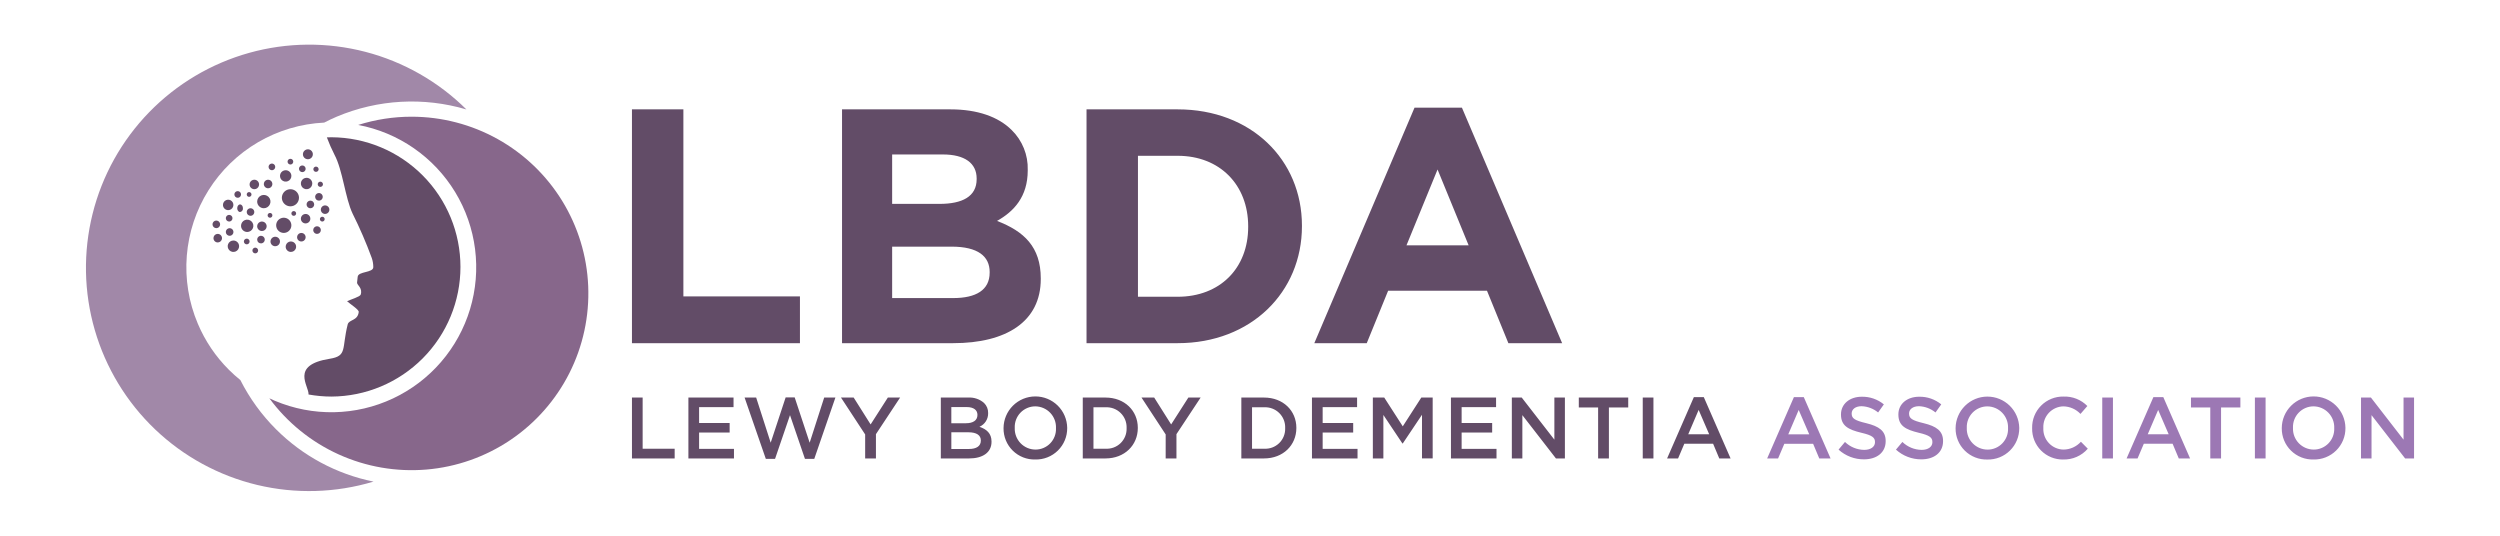 <svg width="224" height="48" viewBox="0 0 224 48" fill="none" xmlns="http://www.w3.org/2000/svg">
<path d="M211.546 41.076H212.489V37.196L215.498 41.076H216.299V35.621H215.357V39.393L212.435 35.621H211.547L211.546 41.076ZM207.307 40.282C207.057 40.281 206.81 40.23 206.58 40.132C206.35 40.033 206.143 39.89 205.97 39.71C205.796 39.529 205.661 39.316 205.572 39.083C205.483 38.849 205.442 38.6 205.451 38.35V38.334C205.44 38.086 205.48 37.837 205.567 37.605C205.654 37.372 205.788 37.159 205.96 36.979C206.132 36.799 206.339 36.656 206.567 36.558C206.796 36.46 207.042 36.409 207.291 36.409C207.542 36.411 207.789 36.463 208.019 36.562C208.249 36.661 208.457 36.806 208.63 36.987C208.803 37.168 208.938 37.382 209.027 37.616C209.116 37.85 209.156 38.1 209.147 38.35V38.365C209.158 38.613 209.118 38.861 209.031 39.093C208.943 39.326 208.809 39.538 208.637 39.718C208.465 39.897 208.259 40.039 208.03 40.137C207.801 40.234 207.555 40.284 207.307 40.283V40.282ZM207.291 41.171C207.666 41.18 208.038 41.113 208.387 40.975C208.735 40.837 209.052 40.63 209.319 40.367C209.586 40.104 209.797 39.79 209.94 39.443C210.083 39.097 210.155 38.725 210.151 38.35V38.334C210.141 37.583 209.835 36.866 209.3 36.339C208.764 35.812 208.042 35.517 207.291 35.52C206.54 35.522 205.819 35.82 205.287 36.35C204.754 36.88 204.453 37.599 204.447 38.35V38.365C204.442 38.738 204.512 39.108 204.654 39.454C204.795 39.799 205.005 40.112 205.271 40.374C205.537 40.636 205.852 40.842 206.2 40.979C206.547 41.116 206.918 41.181 207.291 41.171ZM202.039 41.077H202.997V35.621H202.039V41.077ZM198.041 41.077H199.007V36.51H200.738V35.621H196.311V36.51H198.041V41.077ZM192.437 38.911L193.371 36.729L194.314 38.911H192.437ZM190.543 41.076H191.526L192.086 39.759H194.665L195.218 41.076H196.231L193.832 35.582H192.944L190.543 41.076ZM188.362 41.076H189.32V35.621H188.362L188.362 41.076ZM184.852 41.17C185.27 41.184 185.685 41.104 186.068 40.937C186.451 40.77 186.792 40.519 187.066 40.204L186.45 39.581C186.252 39.8 186.01 39.976 185.741 40.096C185.471 40.217 185.18 40.28 184.884 40.282C184.638 40.278 184.395 40.224 184.17 40.123C183.945 40.023 183.743 39.878 183.575 39.698C183.407 39.518 183.277 39.306 183.192 39.074C183.108 38.843 183.071 38.597 183.083 38.351V38.335C183.071 38.089 183.109 37.844 183.194 37.613C183.279 37.382 183.409 37.171 183.577 36.991C183.745 36.812 183.947 36.668 184.171 36.568C184.396 36.468 184.638 36.414 184.884 36.41C185.171 36.416 185.454 36.479 185.716 36.595C185.978 36.712 186.214 36.879 186.411 37.087L187.027 36.379C186.749 36.097 186.416 35.876 186.048 35.73C185.681 35.584 185.287 35.517 184.891 35.532C184.519 35.524 184.15 35.592 183.805 35.732C183.46 35.871 183.146 36.079 182.884 36.342C182.621 36.606 182.414 36.92 182.276 37.265C182.138 37.611 182.071 37.98 182.079 38.352V38.367C182.071 38.735 182.137 39.101 182.272 39.443C182.408 39.785 182.612 40.096 182.87 40.358C183.129 40.62 183.438 40.827 183.779 40.967C184.119 41.107 184.484 41.177 184.852 41.173V41.17ZM178.081 40.285C177.831 40.284 177.584 40.233 177.354 40.135C177.124 40.036 176.917 39.893 176.744 39.713C176.57 39.532 176.435 39.319 176.346 39.086C176.257 38.852 176.216 38.603 176.225 38.353V38.337C176.214 38.089 176.253 37.84 176.341 37.608C176.428 37.374 176.562 37.162 176.734 36.982C176.906 36.802 177.112 36.659 177.341 36.561C177.57 36.463 177.816 36.412 178.065 36.412C178.315 36.414 178.563 36.466 178.793 36.565C179.023 36.664 179.231 36.809 179.404 36.99C179.577 37.171 179.712 37.385 179.801 37.619C179.89 37.853 179.93 38.103 179.921 38.353V38.368C179.932 38.616 179.892 38.864 179.805 39.096C179.717 39.329 179.583 39.541 179.411 39.721C179.239 39.9 179.033 40.042 178.804 40.14C178.575 40.237 178.329 40.287 178.081 40.286V40.285ZM178.065 41.174C178.44 41.183 178.812 41.116 179.161 40.978C179.509 40.84 179.826 40.633 180.093 40.37C180.36 40.107 180.571 39.793 180.714 39.446C180.857 39.1 180.928 38.728 180.925 38.353V38.337C180.911 37.588 180.604 36.874 180.069 36.35C179.534 35.826 178.814 35.533 178.065 35.535C177.316 35.537 176.598 35.834 176.066 36.361C175.533 36.889 175.23 37.604 175.221 38.353V38.368C175.216 38.741 175.286 39.111 175.428 39.456C175.569 39.802 175.779 40.115 176.045 40.377C176.311 40.639 176.626 40.845 176.974 40.982C177.321 41.119 177.692 41.184 178.065 41.174ZM172.15 41.158C173.296 41.158 174.098 40.551 174.098 39.53V39.514C174.098 38.61 173.507 38.197 172.353 37.916C171.301 37.667 171.052 37.48 171.052 37.058V37.044C171.052 36.684 171.379 36.396 171.94 36.396C172.481 36.416 173.001 36.613 173.421 36.957L173.936 36.232C173.379 35.776 172.677 35.532 171.957 35.547C170.873 35.547 170.095 36.193 170.095 37.129V37.145C170.095 38.151 170.748 38.492 171.91 38.773C172.923 39.008 173.142 39.218 173.142 39.608V39.624C173.142 40.028 172.768 40.309 172.176 40.309C171.532 40.301 170.916 40.047 170.454 39.599L169.877 40.286C170.499 40.851 171.311 41.162 172.151 41.158H172.15ZM167.008 41.158C168.154 41.158 168.956 40.551 168.956 39.53V39.514C168.956 38.61 168.364 38.197 167.211 37.916C166.158 37.667 165.909 37.48 165.909 37.058V37.044C165.909 36.684 166.236 36.396 166.798 36.396C167.34 36.416 167.86 36.613 168.279 36.957L168.794 36.232C168.237 35.776 167.534 35.533 166.814 35.547C165.732 35.547 164.952 36.193 164.952 37.129V37.145C164.952 38.151 165.607 38.492 166.767 38.773C167.781 39.008 167.999 39.218 167.999 39.608V39.624C167.999 40.028 167.625 40.309 167.033 40.309C166.389 40.301 165.773 40.047 165.31 39.599L164.735 40.286C165.357 40.851 166.169 41.162 167.01 41.158H167.008ZM160.23 38.914L161.163 36.732L162.107 38.914H160.23ZM158.336 41.08H159.315L159.876 39.763H162.455L163.008 41.08H164.02L161.621 35.586H160.733L158.336 41.08Z" fill="#9C78B4"/>
<path d="M151.266 38.91L152.199 36.728L153.142 38.91H151.266ZM149.372 41.076H150.355L150.915 39.759H153.494L154.047 41.076H155.06L152.66 35.582H151.77L149.372 41.076ZM147.19 41.076H148.148V35.621H147.19V41.076ZM143.192 41.076H144.158V36.51H145.889V35.621H141.461V36.51H143.191L143.192 41.076ZM135.461 41.076H136.403V37.196L139.412 41.076H140.215V35.621H139.272V39.393L136.347 35.621H135.46L135.461 41.076ZM130.006 41.076H134.087V40.22H130.962V38.754H133.698V37.898H130.962V36.478H134.048V35.621H130.004L130.006 41.076ZM123.007 41.076H123.95V37.179L125.656 39.734H125.688L127.411 37.163V41.075H128.368V35.621H127.349L125.688 38.2L124.028 35.621H123.007V41.076ZM117.552 41.076H121.635V40.22H118.51V38.754H121.246V37.898H118.51V36.478H121.595V35.621H117.551L117.552 41.076ZM113.256 36.493C113.506 36.479 113.756 36.516 113.989 36.604C114.223 36.692 114.437 36.827 114.615 37.002C114.793 37.177 114.933 37.387 115.026 37.619C115.118 37.851 115.161 38.1 115.151 38.349V38.364C115.16 38.613 115.117 38.861 115.024 39.092C114.932 39.323 114.791 39.532 114.613 39.705C114.434 39.878 114.221 40.012 113.988 40.098C113.754 40.184 113.505 40.22 113.256 40.204H112.182V36.493H113.256ZM111.224 41.076H113.256C114.972 41.076 116.154 39.885 116.154 38.349V38.333C116.154 36.798 114.97 35.621 113.256 35.621H111.224V41.076ZM104.444 41.076H105.41V38.901L107.577 35.621H106.477L104.935 38.029L103.416 35.621H102.278L104.445 38.926L104.444 41.076ZM99.05 36.493C99.299 36.479 99.549 36.517 99.783 36.604C100.017 36.692 100.23 36.827 100.408 37.002C100.586 37.177 100.726 37.387 100.819 37.619C100.911 37.851 100.953 38.1 100.944 38.349V38.364C100.953 38.613 100.91 38.861 100.817 39.092C100.724 39.322 100.584 39.531 100.406 39.705C100.227 39.878 100.015 40.012 99.781 40.098C99.547 40.184 99.299 40.22 99.05 40.204H97.974V36.493H99.05ZM97.016 41.076H99.05C100.765 41.076 101.948 39.885 101.948 38.349V38.333C101.948 36.798 100.764 35.621 99.05 35.621H97.016V41.076ZM92.777 40.282C92.527 40.281 92.28 40.23 92.05 40.132C91.821 40.033 91.613 39.89 91.44 39.71C91.267 39.529 91.132 39.316 91.043 39.083C90.954 38.849 90.912 38.6 90.921 38.35V38.334C90.91 38.086 90.95 37.837 91.037 37.605C91.125 37.372 91.258 37.159 91.43 36.979C91.602 36.799 91.809 36.656 92.038 36.558C92.266 36.46 92.513 36.409 92.761 36.409C93.012 36.411 93.259 36.463 93.489 36.562C93.719 36.661 93.927 36.806 94.1 36.987C94.273 37.168 94.407 37.382 94.496 37.616C94.585 37.851 94.625 38.1 94.616 38.35V38.365C94.627 38.613 94.587 38.861 94.5 39.093C94.412 39.326 94.278 39.538 94.107 39.717C93.935 39.897 93.728 40.039 93.5 40.136C93.271 40.234 93.025 40.283 92.777 40.283V40.282ZM92.761 41.171C93.136 41.18 93.509 41.113 93.857 40.975C94.205 40.837 94.522 40.63 94.789 40.367C95.056 40.104 95.267 39.79 95.41 39.443C95.553 39.097 95.625 38.725 95.621 38.35V38.334C95.611 37.583 95.305 36.866 94.77 36.339C94.234 35.812 93.513 35.517 92.761 35.52C92.01 35.522 91.29 35.82 90.757 36.35C90.225 36.88 89.923 37.599 89.917 38.35V38.365C89.912 38.738 89.983 39.108 90.124 39.454C90.266 39.799 90.475 40.112 90.741 40.374C91.007 40.636 91.323 40.842 91.67 40.979C92.017 41.116 92.388 41.181 92.761 41.171ZM87.883 39.465V39.481C87.883 39.972 87.485 40.228 86.83 40.228H85.24V38.732H86.761C87.517 38.732 87.883 39.004 87.883 39.465ZM87.579 37.181C87.579 37.68 87.166 37.922 86.549 37.922H85.239V36.473H86.62C87.236 36.473 87.579 36.739 87.579 37.167L87.579 37.181ZM84.298 41.077H86.823C88.038 41.077 88.841 40.555 88.841 39.582V39.566C88.841 38.825 88.396 38.459 87.759 38.24C87.994 38.137 88.194 37.967 88.332 37.751C88.471 37.534 88.542 37.282 88.537 37.025V37.009C88.541 36.841 88.511 36.674 88.448 36.519C88.385 36.363 88.29 36.222 88.17 36.105C87.976 35.935 87.75 35.804 87.505 35.722C87.261 35.639 87.002 35.605 86.745 35.622H84.298V41.077ZM77.518 41.077H78.484V38.901L80.65 35.621H79.551L78.008 38.029L76.489 35.621H75.352L77.518 38.926V41.077ZM68.618 41.116H69.444L70.784 37.197L72.124 41.116H72.958L74.852 35.622H73.847L72.546 39.667L71.204 35.606H70.394L69.054 39.667L67.753 35.622H66.716L68.618 41.116ZM61.681 41.077H65.764V40.221H62.639V38.755H65.376V37.898H62.639V36.479H65.725V35.622H61.681V41.077ZM56.624 41.077H60.45V40.205H57.581V35.621H56.623L56.624 41.077Z" fill="#624C67"/>
<path d="M126.022 21.979L128.805 15.186L131.588 21.979H126.022ZM117.763 30.748H122.461L124.376 26.05H133.234L135.15 30.748H139.967L130.99 9.65H126.74L117.763 30.748ZM105.522 13.959C109.293 13.959 111.837 16.563 111.837 20.273V20.333C111.837 24.045 109.294 26.589 105.522 26.589H101.961V13.959H105.522ZM97.353 30.748H105.522C112.105 30.748 116.654 26.168 116.654 20.273V20.214C116.654 14.318 112.105 9.799 105.522 9.799H97.353V30.748ZM88.673 24.373V24.433C88.673 25.99 87.446 26.707 85.412 26.707H79.936V22.099H85.262C87.626 22.099 88.674 22.968 88.674 24.373H88.673ZM87.508 16.053C87.508 17.611 86.221 18.268 84.186 18.268H79.936V13.84H84.484C86.43 13.84 87.508 14.617 87.508 15.994L87.508 16.053ZM75.446 30.748H85.412C90.141 30.748 93.253 28.832 93.253 25.002V24.943C93.253 22.129 91.756 20.723 89.333 19.795C90.829 18.958 92.085 17.638 92.085 15.275V15.216C92.104 14.556 91.986 13.898 91.739 13.286C91.492 12.673 91.121 12.118 90.649 11.655C89.453 10.458 87.567 9.799 85.171 9.799H75.446V30.748ZM56.623 30.748H71.675V26.558H61.231V9.799H56.623V30.748Z" fill="#624C67"/>
<path d="M17.725 29.005C16.909 27.081 16.571 24.988 16.738 22.905C16.906 20.822 17.573 18.811 18.685 17.041C19.797 15.272 21.32 13.797 23.124 12.742C24.928 11.688 26.96 11.085 29.048 10.985C29.42 10.793 29.798 10.611 30.186 10.447C33.865 8.899 37.967 8.673 41.793 9.808C39.286 7.318 36.163 5.537 32.744 4.646C29.324 3.755 25.73 3.786 22.326 4.736C18.922 5.686 15.831 7.52 13.367 10.053C10.902 12.586 9.153 15.726 8.297 19.155C7.441 22.583 7.508 26.177 8.493 29.571C9.477 32.965 11.343 36.038 13.901 38.476C16.459 40.914 19.617 42.631 23.054 43.453C26.491 44.274 30.084 44.169 33.468 43.151C30.154 42.48 27.112 40.846 24.723 38.453C23.434 37.164 22.358 35.679 21.536 34.053C21.177 33.764 20.834 33.456 20.508 33.131C19.322 31.949 18.377 30.548 17.725 29.005Z" fill="#A188A8"/>
<path d="M36.88 10.457C35.256 10.456 33.642 10.705 32.094 11.195C33.884 11.533 35.583 12.243 37.08 13.281C38.577 14.318 39.839 15.659 40.785 17.216C41.73 18.773 42.337 20.512 42.566 22.319C42.795 24.126 42.642 25.961 42.115 27.704C41.589 29.448 40.701 31.062 39.511 32.44C38.32 33.819 36.852 34.931 35.204 35.705C33.555 36.479 31.762 36.898 29.94 36.934C28.119 36.969 26.311 36.621 24.633 35.913C24.465 35.842 24.3 35.766 24.135 35.687C25.739 37.865 27.875 39.595 30.338 40.712C32.802 41.83 35.51 42.298 38.206 42.072C40.901 41.846 43.493 40.933 45.736 39.421C47.979 37.908 49.796 35.847 51.016 33.432C52.236 31.018 52.816 28.331 52.703 25.629C52.59 22.926 51.786 20.298 50.368 17.994C48.951 15.691 46.967 13.788 44.606 12.469C42.244 11.15 39.584 10.457 36.88 10.457Z" fill="#87678B"/>
<path d="M29.7 35.533C32.771 35.517 35.71 34.285 37.876 32.108C40.041 29.932 41.257 26.986 41.257 23.915C41.257 20.845 40.041 17.899 37.876 15.722C35.71 13.545 32.771 12.314 29.7 12.298C29.561 12.298 29.425 12.304 29.287 12.309C29.483 12.838 29.71 13.355 29.967 13.857C30.71 15.243 30.929 17.747 31.593 19.14C32.24 20.433 32.814 21.762 33.312 23.12C33.402 23.383 33.448 23.659 33.447 23.937C33.447 24.454 32.098 24.298 32.049 24.799C32.031 24.973 32.012 25.147 31.992 25.321C31.969 25.535 32.516 25.796 32.318 26.399C32.254 26.592 31.408 26.837 31.098 26.988C31.352 27.229 32.166 27.741 32.143 27.949C32.054 28.763 31.268 28.615 31.153 29.067C30.606 31.24 31.139 31.892 29.541 32.146C25.958 32.712 27.706 34.597 27.645 35.347C28.323 35.469 29.012 35.532 29.702 35.533" fill="#634C67"/>
<path d="M28.692 16.277C28.646 16.279 28.602 16.295 28.565 16.322C28.527 16.349 28.499 16.387 28.483 16.43C28.468 16.474 28.465 16.521 28.476 16.566C28.487 16.611 28.511 16.651 28.545 16.682C28.579 16.714 28.622 16.734 28.667 16.741C28.713 16.748 28.759 16.741 28.801 16.722C28.843 16.702 28.878 16.671 28.902 16.631C28.926 16.592 28.938 16.546 28.936 16.5C28.935 16.47 28.927 16.439 28.915 16.412C28.902 16.384 28.883 16.359 28.861 16.338C28.838 16.317 28.812 16.301 28.783 16.291C28.754 16.28 28.723 16.276 28.692 16.277ZM28.306 14.929C28.26 14.93 28.215 14.945 28.177 14.972C28.139 14.999 28.11 15.037 28.093 15.081C28.077 15.124 28.074 15.172 28.084 15.217C28.095 15.262 28.119 15.304 28.153 15.335C28.187 15.367 28.23 15.388 28.276 15.396C28.322 15.403 28.369 15.396 28.411 15.377C28.454 15.358 28.489 15.326 28.514 15.286C28.538 15.246 28.55 15.2 28.548 15.154C28.547 15.123 28.54 15.093 28.527 15.065C28.514 15.037 28.496 15.012 28.474 14.991C28.451 14.97 28.425 14.954 28.396 14.943C28.367 14.932 28.337 14.927 28.306 14.929ZM27.569 13.377C27.48 13.38 27.395 13.41 27.324 13.462C27.252 13.514 27.198 13.585 27.167 13.668C27.137 13.751 27.131 13.841 27.152 13.927C27.172 14.013 27.218 14.091 27.283 14.151C27.348 14.211 27.429 14.25 27.516 14.264C27.603 14.278 27.693 14.265 27.773 14.229C27.853 14.192 27.921 14.132 27.967 14.056C28.013 13.981 28.036 13.894 28.032 13.806C28.03 13.747 28.016 13.69 27.992 13.636C27.967 13.583 27.932 13.535 27.889 13.495C27.846 13.455 27.796 13.424 27.741 13.404C27.686 13.384 27.627 13.374 27.569 13.377ZM22.873 22.701C22.924 22.701 22.973 22.685 23.015 22.657C23.056 22.628 23.089 22.588 23.108 22.542C23.127 22.495 23.132 22.444 23.122 22.394C23.111 22.345 23.087 22.299 23.051 22.264C23.015 22.228 22.97 22.204 22.92 22.194C22.87 22.185 22.819 22.19 22.772 22.209C22.726 22.229 22.686 22.262 22.658 22.304C22.63 22.346 22.615 22.395 22.616 22.446C22.616 22.48 22.622 22.513 22.635 22.544C22.648 22.575 22.667 22.603 22.691 22.627C22.715 22.651 22.744 22.669 22.775 22.682C22.806 22.695 22.839 22.701 22.873 22.701ZM26.064 22.572C26.157 22.572 26.248 22.545 26.325 22.494C26.402 22.442 26.462 22.369 26.498 22.284C26.534 22.198 26.543 22.104 26.525 22.013C26.507 21.922 26.463 21.838 26.398 21.773C26.332 21.707 26.249 21.662 26.158 21.644C26.067 21.625 25.973 21.635 25.887 21.67C25.801 21.705 25.728 21.765 25.676 21.842C25.625 21.919 25.597 22.01 25.597 22.103C25.596 22.164 25.608 22.225 25.631 22.282C25.655 22.339 25.689 22.391 25.733 22.435C25.776 22.479 25.828 22.514 25.884 22.537C25.941 22.561 26.002 22.573 26.064 22.573L26.064 22.572ZM20.913 21.551C20.812 21.55 20.713 21.581 20.628 21.637C20.544 21.693 20.479 21.773 20.44 21.866C20.401 21.96 20.391 22.062 20.411 22.162C20.43 22.261 20.479 22.352 20.551 22.424C20.622 22.495 20.713 22.544 20.812 22.564C20.912 22.584 21.015 22.573 21.108 22.535C21.202 22.496 21.282 22.43 21.338 22.346C21.394 22.262 21.424 22.163 21.424 22.062C21.424 21.995 21.411 21.928 21.386 21.866C21.36 21.804 21.322 21.748 21.275 21.7C21.227 21.652 21.171 21.615 21.109 21.589C21.047 21.564 20.98 21.55 20.913 21.551ZM20.446 18.828C20.539 18.828 20.629 18.8 20.706 18.749C20.783 18.697 20.843 18.624 20.878 18.538C20.913 18.453 20.922 18.359 20.904 18.268C20.886 18.177 20.841 18.094 20.775 18.029C20.71 17.963 20.626 17.919 20.536 17.901C20.445 17.883 20.351 17.892 20.265 17.928C20.18 17.963 20.107 18.023 20.055 18.1C20.004 18.177 19.977 18.268 19.977 18.36C19.977 18.485 20.027 18.604 20.115 18.692C20.203 18.779 20.322 18.828 20.446 18.828ZM21.297 17.721C21.356 17.721 21.413 17.704 21.462 17.672C21.512 17.639 21.55 17.593 21.572 17.538C21.595 17.484 21.601 17.424 21.59 17.366C21.578 17.308 21.55 17.255 21.509 17.213C21.467 17.172 21.414 17.143 21.356 17.132C21.299 17.12 21.239 17.126 21.184 17.148C21.13 17.171 21.083 17.209 21.05 17.258C21.017 17.306 21 17.364 21 17.423C21 17.502 21.031 17.578 21.087 17.634C21.142 17.69 21.218 17.721 21.297 17.721ZM26.023 14.74C26.073 14.739 26.122 14.724 26.164 14.695C26.205 14.667 26.238 14.627 26.256 14.58C26.275 14.534 26.28 14.483 26.27 14.433C26.26 14.384 26.235 14.339 26.2 14.303C26.164 14.268 26.118 14.244 26.069 14.234C26.02 14.225 25.968 14.23 25.922 14.249C25.875 14.269 25.836 14.301 25.808 14.343C25.78 14.385 25.765 14.434 25.765 14.485C25.765 14.518 25.772 14.552 25.785 14.583C25.798 14.614 25.817 14.642 25.841 14.666C25.865 14.689 25.893 14.708 25.924 14.721C25.956 14.733 25.989 14.74 26.023 14.74ZM24.362 15.252C24.421 15.251 24.479 15.234 24.528 15.201C24.577 15.168 24.615 15.121 24.637 15.067C24.66 15.012 24.665 14.953 24.654 14.895C24.642 14.837 24.613 14.784 24.572 14.742C24.53 14.701 24.477 14.673 24.419 14.661C24.361 14.65 24.301 14.656 24.247 14.679C24.193 14.702 24.146 14.74 24.114 14.789C24.081 14.838 24.064 14.896 24.064 14.955C24.064 15.034 24.096 15.109 24.152 15.165C24.208 15.22 24.284 15.251 24.362 15.252ZM22.788 16.102C22.703 16.102 22.621 16.127 22.551 16.174C22.481 16.221 22.426 16.287 22.394 16.365C22.362 16.443 22.353 16.528 22.37 16.611C22.386 16.694 22.427 16.77 22.486 16.829C22.546 16.889 22.622 16.929 22.704 16.946C22.787 16.962 22.873 16.954 22.951 16.922C23.028 16.889 23.095 16.835 23.142 16.765C23.188 16.695 23.213 16.612 23.213 16.528C23.213 16.415 23.168 16.307 23.088 16.227C23.009 16.147 22.9 16.102 22.788 16.102ZM19.382 20.444C19.449 20.444 19.515 20.424 19.571 20.386C19.627 20.349 19.671 20.296 19.696 20.233C19.722 20.171 19.729 20.103 19.716 20.037C19.703 19.971 19.67 19.91 19.622 19.862C19.575 19.814 19.514 19.782 19.448 19.769C19.382 19.756 19.313 19.763 19.251 19.788C19.189 19.814 19.136 19.858 19.098 19.914C19.061 19.97 19.041 20.036 19.041 20.104C19.041 20.194 19.077 20.28 19.141 20.344C19.205 20.408 19.291 20.444 19.382 20.444ZM19.51 21.721C19.586 21.721 19.66 21.699 19.723 21.657C19.786 21.614 19.835 21.554 19.864 21.484C19.893 21.414 19.9 21.337 19.885 21.263C19.87 21.189 19.834 21.12 19.78 21.067C19.726 21.014 19.658 20.977 19.584 20.962C19.509 20.948 19.432 20.956 19.362 20.985C19.292 21.014 19.233 21.063 19.191 21.126C19.149 21.189 19.127 21.264 19.127 21.339C19.127 21.39 19.136 21.44 19.156 21.486C19.175 21.533 19.203 21.575 19.239 21.611C19.274 21.647 19.317 21.675 19.363 21.694C19.41 21.713 19.46 21.723 19.51 21.723V21.721ZM29.13 19.169C29.206 19.169 29.28 19.147 29.343 19.104C29.406 19.062 29.455 19.002 29.484 18.932C29.513 18.862 29.521 18.785 29.506 18.71C29.491 18.636 29.454 18.568 29.4 18.514C29.347 18.461 29.278 18.424 29.204 18.41C29.129 18.395 29.052 18.403 28.982 18.432C28.912 18.461 28.852 18.51 28.81 18.573C28.768 18.637 28.746 18.711 28.746 18.787C28.746 18.837 28.756 18.887 28.776 18.933C28.795 18.98 28.823 19.022 28.859 19.057C28.895 19.093 28.937 19.121 28.983 19.14C29.03 19.159 29.08 19.169 29.13 19.169ZM28.577 17.978C28.644 17.978 28.71 17.958 28.766 17.921C28.823 17.884 28.866 17.831 28.892 17.768C28.919 17.706 28.925 17.637 28.912 17.571C28.899 17.505 28.867 17.444 28.82 17.396C28.772 17.348 28.711 17.316 28.645 17.302C28.579 17.289 28.51 17.296 28.448 17.321C28.385 17.347 28.332 17.39 28.294 17.447C28.257 17.503 28.236 17.569 28.236 17.636C28.236 17.727 28.272 17.813 28.336 17.877C28.4 17.942 28.486 17.978 28.577 17.978ZM27.086 15.422C27.145 15.423 27.203 15.405 27.252 15.373C27.301 15.34 27.339 15.293 27.362 15.239C27.384 15.184 27.39 15.124 27.379 15.067C27.367 15.009 27.339 14.956 27.297 14.914C27.256 14.872 27.202 14.844 27.145 14.832C27.087 14.821 27.027 14.827 26.972 14.85C26.918 14.872 26.872 14.911 26.839 14.96C26.806 15.009 26.789 15.066 26.789 15.125C26.789 15.204 26.82 15.28 26.876 15.335C26.932 15.391 27.007 15.422 27.086 15.422ZM23.384 21.808C23.451 21.808 23.517 21.788 23.573 21.751C23.629 21.714 23.672 21.661 23.698 21.599C23.724 21.536 23.731 21.468 23.718 21.402C23.705 21.336 23.672 21.275 23.625 21.227C23.578 21.18 23.517 21.147 23.451 21.134C23.385 21.121 23.317 21.127 23.254 21.153C23.192 21.178 23.139 21.222 23.101 21.278C23.064 21.334 23.043 21.399 23.043 21.467C23.043 21.511 23.052 21.556 23.069 21.597C23.086 21.639 23.111 21.676 23.143 21.708C23.174 21.74 23.212 21.765 23.253 21.782C23.294 21.799 23.339 21.808 23.384 21.808ZM22.107 21.892C22.158 21.892 22.207 21.878 22.249 21.849C22.291 21.822 22.323 21.782 22.343 21.735C22.362 21.689 22.367 21.637 22.357 21.588C22.347 21.538 22.323 21.493 22.288 21.457C22.252 21.422 22.206 21.397 22.157 21.387C22.108 21.378 22.056 21.383 22.01 21.402C21.963 21.421 21.923 21.454 21.895 21.496C21.867 21.538 21.852 21.587 21.852 21.637C21.852 21.671 21.859 21.704 21.871 21.735C21.884 21.766 21.903 21.794 21.927 21.818C21.95 21.842 21.979 21.86 22.009 21.873C22.041 21.886 22.074 21.893 22.107 21.892ZM20.574 21.128C20.642 21.128 20.708 21.108 20.764 21.071C20.82 21.033 20.864 20.98 20.89 20.918C20.916 20.855 20.923 20.787 20.91 20.721C20.897 20.654 20.865 20.593 20.817 20.546C20.77 20.498 20.709 20.465 20.643 20.452C20.576 20.438 20.508 20.445 20.445 20.471C20.383 20.496 20.33 20.54 20.292 20.596C20.254 20.652 20.234 20.718 20.234 20.786C20.234 20.876 20.27 20.963 20.334 21.027C20.397 21.091 20.484 21.127 20.574 21.128ZM22.149 20.786C22.259 20.785 22.366 20.753 22.456 20.692C22.547 20.631 22.618 20.545 22.66 20.444C22.701 20.343 22.712 20.232 22.691 20.124C22.669 20.017 22.616 19.919 22.539 19.842C22.462 19.764 22.363 19.712 22.256 19.691C22.149 19.669 22.038 19.68 21.937 19.722C21.836 19.764 21.749 19.835 21.689 19.926C21.628 20.017 21.596 20.124 21.596 20.233C21.596 20.38 21.655 20.52 21.759 20.624C21.862 20.727 22.003 20.786 22.149 20.786ZM20.531 19.85C20.59 19.85 20.648 19.833 20.697 19.8C20.746 19.767 20.784 19.721 20.807 19.667C20.829 19.612 20.835 19.552 20.824 19.495C20.813 19.437 20.785 19.384 20.743 19.342C20.701 19.3 20.648 19.272 20.591 19.26C20.533 19.248 20.473 19.254 20.419 19.277C20.364 19.299 20.317 19.337 20.285 19.386C20.252 19.435 20.234 19.492 20.234 19.551C20.234 19.63 20.265 19.706 20.321 19.762C20.377 19.818 20.452 19.849 20.531 19.85ZM21.51 18.998C21.589 18.986 21.659 18.944 21.707 18.88C21.756 18.817 21.777 18.738 21.768 18.659C21.768 18.469 21.653 18.317 21.51 18.317C21.367 18.317 21.255 18.469 21.255 18.659C21.255 18.849 21.37 18.998 21.51 18.998ZM22.32 17.636C22.362 17.636 22.403 17.623 22.438 17.6C22.473 17.577 22.5 17.543 22.516 17.505C22.532 17.466 22.536 17.423 22.528 17.382C22.52 17.341 22.5 17.303 22.47 17.273C22.44 17.244 22.402 17.224 22.361 17.215C22.32 17.207 22.277 17.211 22.239 17.227C22.2 17.243 22.167 17.27 22.143 17.305C22.12 17.34 22.107 17.381 22.107 17.423C22.107 17.451 22.113 17.479 22.123 17.505C22.134 17.53 22.15 17.554 22.169 17.574C22.189 17.594 22.213 17.609 22.239 17.62C22.265 17.631 22.292 17.636 22.32 17.636ZM24.022 16.87C24.098 16.869 24.172 16.847 24.235 16.805C24.298 16.762 24.347 16.703 24.376 16.633C24.405 16.562 24.412 16.485 24.397 16.411C24.383 16.337 24.346 16.269 24.292 16.215C24.239 16.162 24.17 16.125 24.096 16.111C24.021 16.096 23.945 16.104 23.875 16.133C23.805 16.162 23.745 16.211 23.703 16.274C23.661 16.337 23.639 16.411 23.639 16.487C23.639 16.537 23.648 16.587 23.668 16.634C23.687 16.68 23.715 16.723 23.751 16.758C23.787 16.794 23.829 16.822 23.876 16.841C23.922 16.86 23.972 16.87 24.022 16.87ZM27.003 21.637C27.078 21.637 27.153 21.615 27.216 21.573C27.279 21.53 27.328 21.47 27.357 21.4C27.385 21.33 27.393 21.253 27.378 21.178C27.363 21.104 27.326 21.036 27.273 20.982C27.219 20.929 27.15 20.892 27.076 20.878C27.002 20.863 26.924 20.871 26.854 20.9C26.784 20.929 26.725 20.979 26.683 21.042C26.641 21.105 26.618 21.179 26.619 21.255C26.619 21.305 26.629 21.355 26.648 21.402C26.667 21.448 26.696 21.49 26.731 21.526C26.767 21.561 26.809 21.59 26.856 21.609C26.902 21.628 26.952 21.638 27.003 21.637ZM26.321 19.337C26.363 19.337 26.404 19.324 26.439 19.301C26.474 19.277 26.501 19.244 26.517 19.205C26.533 19.166 26.537 19.124 26.528 19.082C26.52 19.041 26.5 19.004 26.47 18.974C26.44 18.945 26.402 18.925 26.361 18.916C26.32 18.909 26.277 18.913 26.239 18.929C26.2 18.945 26.167 18.973 26.144 19.008C26.12 19.042 26.108 19.084 26.108 19.125C26.108 19.153 26.114 19.181 26.124 19.207C26.135 19.233 26.151 19.256 26.171 19.276C26.19 19.295 26.214 19.311 26.24 19.322C26.266 19.332 26.294 19.337 26.321 19.337ZM28.406 20.955C28.473 20.955 28.539 20.936 28.595 20.898C28.651 20.861 28.695 20.808 28.721 20.745C28.747 20.683 28.753 20.614 28.74 20.548C28.727 20.482 28.695 20.422 28.647 20.374C28.6 20.326 28.539 20.294 28.473 20.281C28.407 20.267 28.338 20.274 28.276 20.3C28.214 20.326 28.161 20.369 28.123 20.425C28.086 20.482 28.066 20.547 28.066 20.615C28.066 20.659 28.074 20.704 28.091 20.745C28.109 20.786 28.134 20.824 28.165 20.855C28.197 20.887 28.234 20.912 28.276 20.929C28.317 20.947 28.361 20.955 28.406 20.955ZM28.874 19.849C28.916 19.849 28.958 19.837 28.993 19.813C29.028 19.79 29.056 19.757 29.072 19.718C29.088 19.679 29.093 19.636 29.085 19.595C29.077 19.553 29.057 19.515 29.027 19.485C28.997 19.455 28.959 19.435 28.918 19.427C28.877 19.418 28.834 19.422 28.794 19.438C28.756 19.454 28.722 19.482 28.699 19.517C28.675 19.552 28.663 19.593 28.663 19.635C28.663 19.692 28.685 19.745 28.724 19.785C28.764 19.825 28.818 19.848 28.874 19.849ZM24.661 22.062C24.745 22.062 24.827 22.037 24.898 21.99C24.968 21.944 25.022 21.877 25.054 21.799C25.087 21.721 25.095 21.636 25.079 21.553C25.062 21.471 25.022 21.395 24.962 21.335C24.902 21.276 24.827 21.235 24.744 21.218C24.661 21.202 24.576 21.21 24.498 21.243C24.42 21.275 24.354 21.329 24.307 21.4C24.26 21.47 24.235 21.552 24.235 21.636C24.235 21.692 24.246 21.748 24.267 21.799C24.288 21.851 24.32 21.898 24.359 21.938C24.399 21.977 24.446 22.009 24.498 22.03C24.549 22.052 24.605 22.062 24.661 22.062ZM24.193 19.508C24.235 19.508 24.276 19.495 24.311 19.471C24.346 19.448 24.373 19.414 24.389 19.375C24.405 19.336 24.409 19.294 24.4 19.252C24.392 19.211 24.372 19.173 24.342 19.143C24.312 19.114 24.274 19.094 24.232 19.086C24.191 19.078 24.148 19.082 24.109 19.098C24.07 19.114 24.037 19.142 24.014 19.177C23.991 19.212 23.978 19.253 23.978 19.295C23.978 19.323 23.984 19.351 23.994 19.377C24.005 19.403 24.021 19.427 24.041 19.446C24.061 19.466 24.085 19.482 24.111 19.492C24.137 19.503 24.165 19.508 24.193 19.508ZM22.447 19.337C22.514 19.337 22.58 19.317 22.636 19.279C22.691 19.242 22.735 19.189 22.76 19.127C22.786 19.065 22.792 18.997 22.779 18.931C22.766 18.865 22.734 18.804 22.686 18.757C22.639 18.71 22.578 18.677 22.512 18.664C22.447 18.651 22.378 18.658 22.316 18.683C22.254 18.709 22.201 18.753 22.164 18.808C22.127 18.864 22.107 18.93 22.107 18.997C22.107 19.087 22.143 19.173 22.206 19.237C22.27 19.301 22.357 19.337 22.447 19.337ZM27.81 17.977C27.743 17.977 27.677 17.997 27.621 18.034C27.565 18.072 27.521 18.125 27.495 18.187C27.47 18.25 27.463 18.318 27.476 18.384C27.489 18.45 27.522 18.511 27.57 18.559C27.617 18.606 27.678 18.639 27.744 18.652C27.811 18.665 27.879 18.658 27.942 18.632C28.004 18.606 28.057 18.562 28.094 18.505C28.131 18.449 28.151 18.383 28.151 18.316C28.151 18.271 28.142 18.227 28.125 18.186C28.107 18.145 28.082 18.107 28.051 18.076C28.019 18.044 27.982 18.019 27.94 18.002C27.899 17.985 27.855 17.977 27.81 17.977ZM27.47 15.931C27.369 15.931 27.27 15.96 27.186 16.016C27.102 16.072 27.036 16.152 26.997 16.245C26.958 16.339 26.948 16.441 26.968 16.541C26.987 16.64 27.036 16.731 27.107 16.802C27.178 16.874 27.269 16.923 27.368 16.943C27.468 16.962 27.57 16.953 27.664 16.914C27.757 16.875 27.837 16.81 27.893 16.726C27.95 16.642 27.98 16.543 27.98 16.442C27.98 16.307 27.926 16.177 27.831 16.081C27.735 15.985 27.605 15.931 27.47 15.931ZM27.384 20.019C27.468 20.019 27.55 19.994 27.62 19.947C27.69 19.901 27.744 19.834 27.776 19.756C27.808 19.678 27.817 19.593 27.8 19.51C27.784 19.428 27.743 19.352 27.683 19.293C27.624 19.233 27.548 19.193 27.465 19.177C27.383 19.161 27.297 19.169 27.22 19.202C27.142 19.234 27.076 19.289 27.029 19.359C26.983 19.429 26.958 19.511 26.958 19.595C26.958 19.708 27.003 19.816 27.083 19.895C27.163 19.975 27.271 20.02 27.384 20.019ZM23.468 20.699C23.552 20.699 23.635 20.674 23.705 20.627C23.774 20.58 23.829 20.513 23.861 20.436C23.893 20.358 23.901 20.272 23.885 20.19C23.868 20.107 23.828 20.032 23.768 19.972C23.708 19.913 23.632 19.872 23.55 19.856C23.467 19.84 23.382 19.849 23.304 19.881C23.227 19.913 23.16 19.968 23.114 20.038C23.067 20.108 23.042 20.19 23.042 20.274C23.043 20.387 23.088 20.495 23.168 20.575C23.247 20.654 23.356 20.699 23.468 20.699ZM25.597 15.252C25.496 15.252 25.397 15.281 25.313 15.338C25.229 15.394 25.164 15.474 25.125 15.567C25.086 15.66 25.076 15.763 25.096 15.862C25.116 15.961 25.164 16.052 25.236 16.124C25.307 16.195 25.398 16.244 25.497 16.263C25.596 16.283 25.699 16.273 25.792 16.235C25.886 16.196 25.965 16.131 26.022 16.047C26.078 15.963 26.108 15.864 26.108 15.763C26.108 15.627 26.054 15.498 25.958 15.402C25.862 15.306 25.732 15.252 25.597 15.252ZM25.427 20.87C25.562 20.869 25.693 20.829 25.805 20.754C25.916 20.679 26.003 20.572 26.055 20.448C26.106 20.323 26.119 20.186 26.092 20.055C26.066 19.923 26.001 19.802 25.905 19.706C25.81 19.611 25.689 19.547 25.557 19.521C25.425 19.495 25.288 19.508 25.164 19.56C25.039 19.611 24.933 19.699 24.858 19.811C24.784 19.923 24.744 20.054 24.744 20.189C24.744 20.278 24.762 20.367 24.796 20.45C24.83 20.532 24.88 20.608 24.944 20.671C25.007 20.734 25.082 20.784 25.165 20.818C25.248 20.852 25.337 20.87 25.426 20.87H25.427ZM23.638 18.658C23.756 18.658 23.871 18.623 23.969 18.558C24.067 18.492 24.144 18.399 24.189 18.29C24.235 18.181 24.247 18.061 24.224 17.946C24.201 17.83 24.144 17.724 24.061 17.64C23.977 17.557 23.871 17.5 23.756 17.477C23.64 17.454 23.52 17.465 23.411 17.51C23.302 17.555 23.209 17.632 23.143 17.73C23.078 17.828 23.043 17.943 23.042 18.061C23.043 18.219 23.105 18.37 23.217 18.482C23.328 18.594 23.48 18.657 23.638 18.658ZM26.023 18.487C25.871 18.487 25.723 18.442 25.597 18.358C25.471 18.273 25.372 18.154 25.314 18.014C25.256 17.874 25.241 17.72 25.27 17.571C25.3 17.422 25.373 17.285 25.48 17.178C25.587 17.071 25.724 16.998 25.873 16.968C26.021 16.939 26.175 16.954 26.316 17.012C26.456 17.07 26.575 17.168 26.66 17.294C26.744 17.42 26.789 17.569 26.789 17.72C26.789 17.923 26.708 18.118 26.564 18.262C26.421 18.406 26.226 18.486 26.023 18.487Z" fill="#634C67"/>
</svg>
